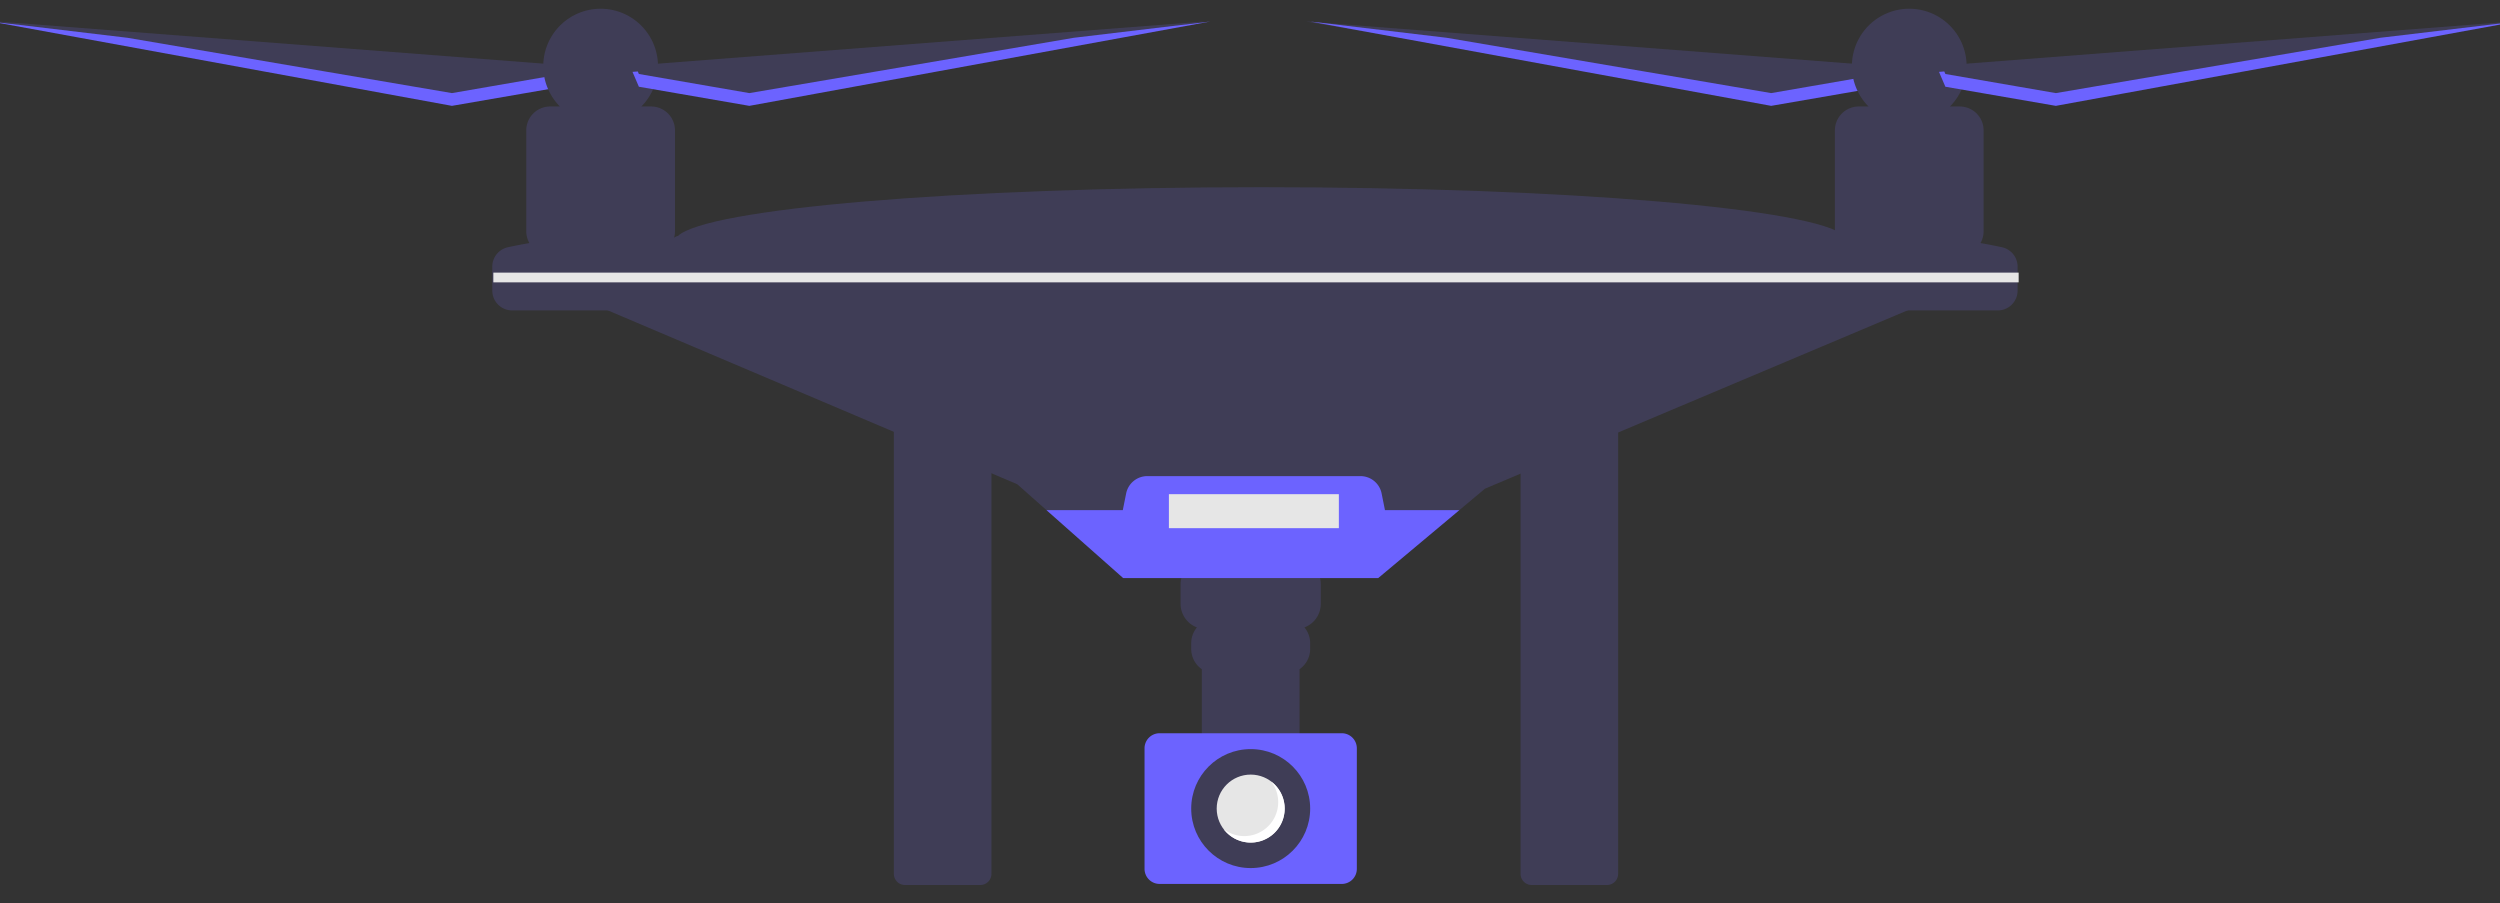 <svg width="869" height="314" xmlns="http://www.w3.org/2000/svg" data-name="Layer 1">
 <rect width="100%" height="100%" fill="#333333" stroke="none"/>
 <title>drone_surveillance</title>

 <g>
  <title>Layer 1</title>
  <path id="svg_1" fill="#3f3d56" d="m314.569,145.583a3.868,3.868 0 0 0 -3.863,3.863l0,154.314a3.868,3.868 0 0 0 3.863,3.863l26.196,0a3.868,3.868 0 0 0 3.863,-3.863l0,-154.314a3.868,3.868 0 0 0 -3.863,-3.863l-26.196,0z"/>
  <path id="svg_2" fill="#3f3d56" d="m532.408,145.583a3.868,3.868 0 0 0 -3.863,3.863l0,154.314a3.868,3.868 0 0 0 3.863,3.863l26.195,0a3.868,3.868 0 0 0 3.863,-3.863l0,-154.314a3.868,3.868 0 0 0 -3.863,-3.863l-26.195,0z"/>
  <polygon id="svg_3" fill="#3f3d56" points="654.794,22.98 453.94,7.473 614.18,34.795 652.579,28.149 654.794,22.98 "/>
  <polygon id="svg_4" fill="#6c63ff" points="615.657,32.364 654.056,25.718 654.433,24.838 656.271,24.98 654.056,30.149 615.657,36.795 455.417,7.473 502.904,13.139 615.657,32.364 "/>
  <polygon id="svg_5" fill="#3f3d56" points="199.918,22.98 -0.937,7.473 159.304,34.795 197.703,28.149 199.918,22.98 "/>
  <polygon id="svg_6" fill="#6c63ff" points="157.089,32.364 195.487,25.718 195.865,24.838 197.703,24.98 195.487,30.149 157.089,36.795 -3.152,7.473 44.335,13.139 157.089,32.364 "/>
  <path id="svg_7" fill="#3f3d56" d="m688.762,103.47l-16.984,0.738l-155.596,65.647l-8.906,7.458l-28.23,23.63l-88.612,0l-26.687,-23.63l-10.146,-8.987l-149.253,-63.38l-13.292,-1.477l44.306,-21.415l0.236,0c10.043,-9.533 97.016,-16.984 202.833,-16.984s192.791,7.451 202.833,16.984l0.975,0l46.521,21.415z"/>
  <path id="svg_8" fill="#3f3d56" d="m234.146,83.15a8.276,8.276 0 0 0 0.479,-2.758l0,-35.073a8.309,8.309 0 0 0 -8.309,-8.309l-3.374,0a19.938,19.938 0 1 0 -28.326,0l-3.374,0a8.309,8.309 0 0 0 -8.309,8.309l0,35.073a8.262,8.262 0 0 0 1.085,4.095c-2.508,0.44 -5.016,0.917 -7.523,1.469a6.877,6.877 0 0 0 -5.376,6.724l0,8.333a6.887,6.887 0 0 0 6.887,6.887l78.033,0l0,-20.676a177.613,177.613 0 0 0 -21.893,-4.074z"/>
  <path id="svg_9" fill="#3f3d56" d="m695.939,85.956c-2.508,-0.552 -5.016,-1.029 -7.523,-1.469a8.262,8.262 0 0 0 1.085,-4.095l0,-35.073a8.309,8.309 0 0 0 -8.309,-8.309l-3.374,0a19.938,19.938 0 1 0 -28.326,0l-3.374,0a8.309,8.309 0 0 0 -8.309,8.309l0,35.073a8.276,8.276 0 0 0 0.479,2.758a177.613,177.613 0 0 0 -21.893,4.074l0,20.676l78.033,0a6.887,6.887 0 0 0 6.887,-6.887l0,-8.333a6.877,6.877 0 0 0 -5.376,-6.724z"/>
  <polygon id="svg_10" fill="#3f3d56" points="672.517,22.98 873.371,7.473 713.131,34.795 674.732,28.149 672.517,22.98 "/>
  <path id="svg_11" fill="#3f3d56" d="m450.32,194.297l-31.16,0a8.789,8.789 0 0 0 -8.789,8.789l0,6.791a8.784,8.784 0 0 0 5.682,8.213a8.589,8.589 0 0 0 -1.99,5.509l0,1.948a8.611,8.611 0 0 0 3.692,7.07l0,25.924l33.968,0l0,-25.924a8.611,8.611 0 0 0 3.692,-7.07l0,-1.948a8.589,8.589 0 0 0 -1.99,-5.509a8.784,8.784 0 0 0 5.682,-8.213l0,-6.791a8.789,8.789 0 0 0 -8.788,-8.789z"/>
  <path id="svg_12" fill="#6c63ff" d="m403.074,254.873a5.239,5.239 0 0 0 -5.233,5.232l0,41.917a5.239,5.239 0 0 0 5.233,5.233l63.332,0a5.239,5.239 0 0 0 5.232,-5.233l0,-41.917a5.239,5.239 0 0 0 -5.232,-5.232l-63.332,0z"/>
  <path id="svg_13" fill="#6c63ff" d="m507.277,177.313l-28.23,23.63l-88.612,0l-26.687,-23.63l26.539,0l1.159,-5.782a7.503,7.503 0 0 1 7.355,-6.033l74.095,0a7.503,7.503 0 0 1 7.355,6.033l1.159,5.782l25.867,0z"/>
  <circle id="svg_14" fill="#3f3d56" r="20.676" cy="281.064" cx="434.74"/>
  <circle id="svg_15" fill="#e6e6e6" r="11.815" cy="281.064" cx="434.74"/>
  <path id="svg_16" fill="#fff" d="m441.882,271.667a11.799,11.799 0 0 1 -16.538,16.538a11.804,11.804 0 1 0 16.538,-16.538z"/>
  <rect id="svg_17" fill="#e6e6e6" height="3.382" width="530.196" y="94.764" x="171.488"/>
  <polygon id="svg_18" fill="#6c63ff" points="714.608,32.364 676.209,25.718 675.832,24.838 673.994,24.98 676.209,30.149 714.608,36.795 874.848,7.473 827.361,13.139 714.608,32.364 "/>
  <polygon id="svg_19" fill="#3f3d56" points="217.64,22.98 418.495,7.473 258.254,34.795 219.856,28.149 217.64,22.98 "/>
  <polygon id="svg_20" fill="#6c63ff" points="260.47,32.364 222.071,25.718 221.694,24.838 219.856,24.98 222.071,30.149 260.47,36.795 420.71,7.473 373.223,13.139 260.47,32.364 "/>
  <rect id="svg_21" fill="#e6e6e6" height="11.815" width="59.075" y="171.775" x="406.31"/>
 </g>
</svg>